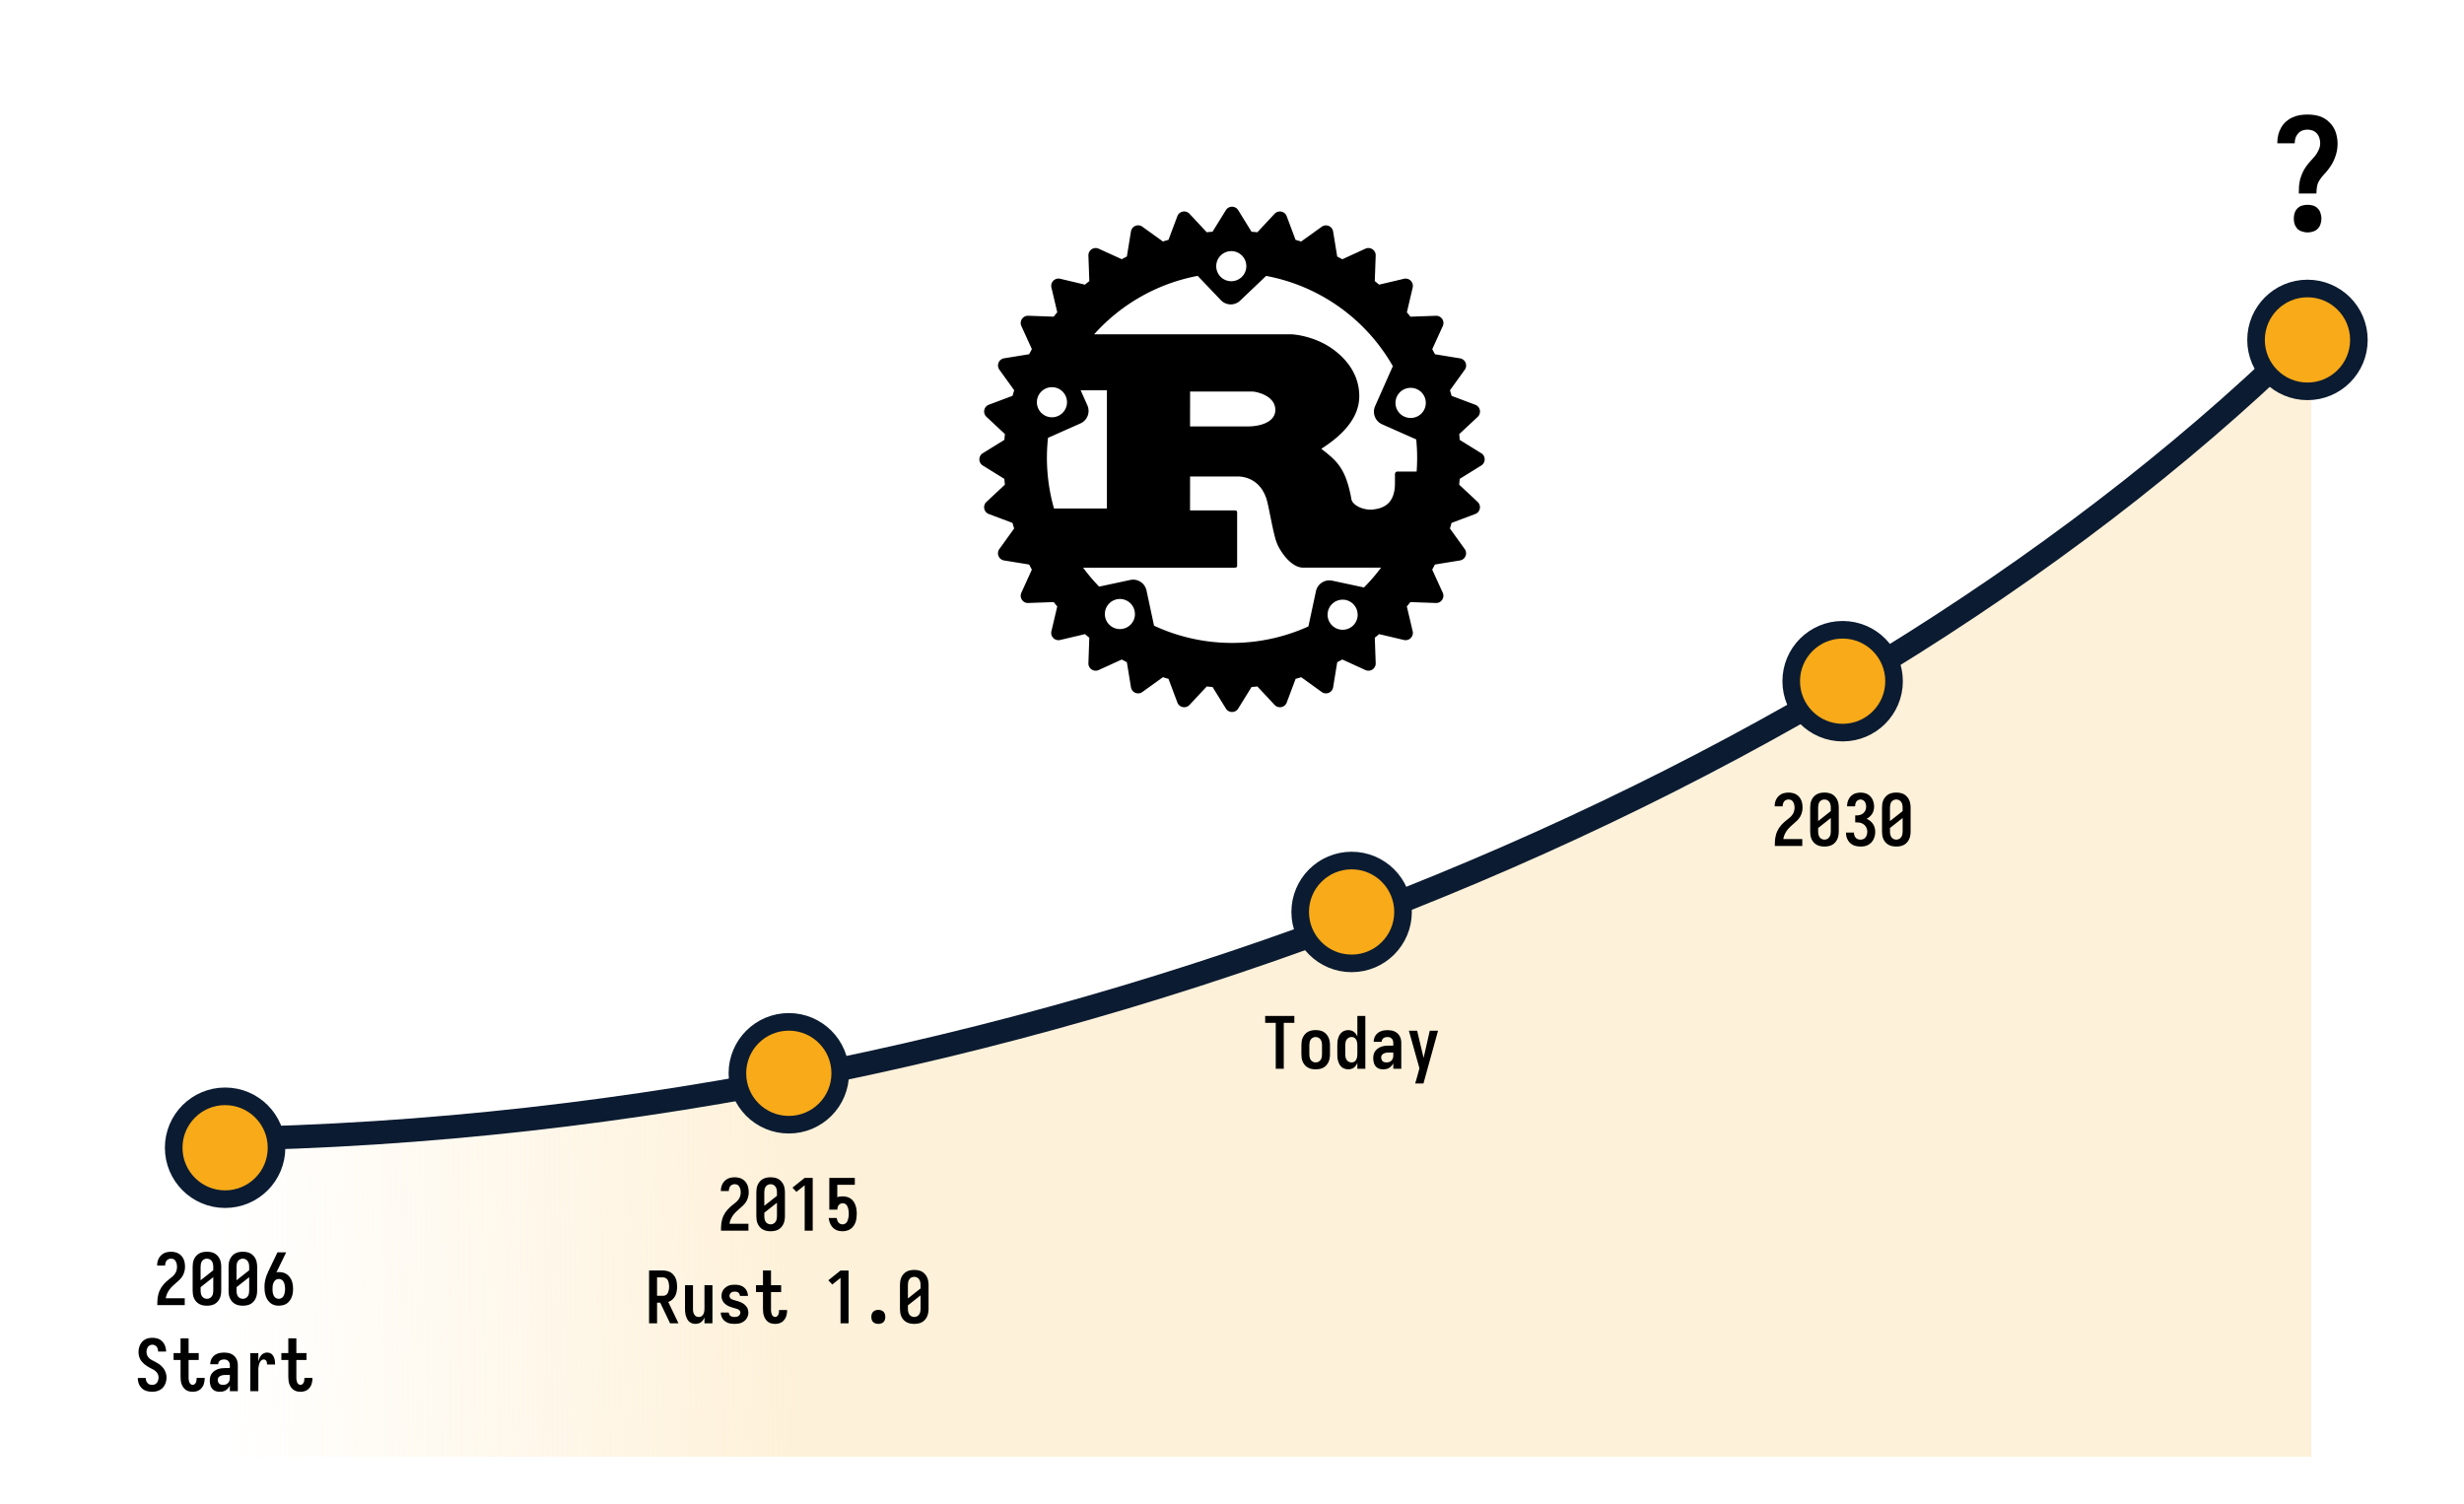 <?xml version="1.0" encoding="UTF-8" standalone="no"?>
<!-- Created with Inkscape (http://www.inkscape.org/) -->

<svg
   width="210.127mm"
   height="128.264mm"
   viewBox="0 0 210.127 128.264"
   version="1.1"
   id="svg1"
   xml:space="preserve"
   inkscape:version="1.3 (0e150ed, 2023-07-21)"
   sodipodi:docname="hero.svg"
   inkscape:export-filename="rust-in-ten-years-main-v2-alt.png"
   inkscape:export-xdpi="377.49"
   inkscape:export-ydpi="377.49"
   xmlns:inkscape="http://www.inkscape.org/namespaces/inkscape"
   xmlns:sodipodi="http://sodipodi.sourceforge.net/DTD/sodipodi-0.dtd"
   xmlns:xlink="http://www.w3.org/1999/xlink"
   xmlns="http://www.w3.org/2000/svg"
   xmlns:svg="http://www.w3.org/2000/svg"><sodipodi:namedview
     id="namedview1"
     pagecolor="#ffffff"
     bordercolor="#666666"
     borderopacity="1.0"
     inkscape:showpageshadow="2"
     inkscape:pageopacity="0.0"
     inkscape:pagecheckerboard="0"
     inkscape:deskcolor="#d1d1d1"
     inkscape:document-units="mm"
     inkscape:zoom="0.99666649"
     inkscape:cx="371.7392"
     inkscape:cy="237.79268"
     inkscape:window-width="1920"
     inkscape:window-height="1027"
     inkscape:window-x="0"
     inkscape:window-y="25"
     inkscape:window-maximized="0"
     inkscape:current-layer="layer1" /><defs
     id="defs1"><linearGradient
       id="linearGradient4"
       inkscape:collect="always"><stop
         style="stop-color:#fde1ae;stop-opacity:0;"
         offset="0"
         id="stop5" /><stop
         style="stop-color:#fde1ae;stop-opacity:1;"
         offset="1"
         id="stop4" /></linearGradient><linearGradient
       inkscape:collect="always"
       xlink:href="#linearGradient4"
       id="linearGradient5"
       x1="17.642"
       y1="93.705"
       x2="66.432"
       y2="93.174"
       gradientUnits="userSpaceOnUse" /></defs><g
     inkscape:label="Layer 1"
     inkscape:groupmode="layer"
     id="layer1"
     transform="translate(1.132,1.132)"><path
       style="opacity:0.469;fill:url(#linearGradient5);fill-opacity:1;stroke:none;stroke-width:2.045;stroke-linecap:butt;stroke-linejoin:miter;stroke-dasharray:none;stroke-opacity:1"
       d="M 17.167,96.962 16.845,123.102 H 195.98 l -10e-5,-96.554 C 173.579,48.39 132.254,87.916 17.167,96.962 Z"
       id="path35"
       sodipodi:nodetypes="ccccc" /><path
       style="fill:#f8aa18;fill-opacity:0;stroke:none;stroke-width:2;stroke-linecap:butt;stroke-linejoin:miter;stroke-dasharray:none;stroke-opacity:1"
       d="M 16.902,96.166 H 195.98 V 26.548 C 125.583,86.148 70.853,92.482 16.902,96.166 Z"
       id="path36"
       sodipodi:nodetypes="cccc" /><path
       d="m 125.192,37.522 -1.837,-1.137 c -0.014,-0.168 -0.029,-0.331 -0.046,-0.495 l 1.576,-1.473 a 0.619,0.619 0 0 0 -0.205,-1.031 l -2.02,-0.758 c -0.045,-0.158 -0.091,-0.318 -0.141,-0.475 l 1.263,-1.754 a 0.619,0.619 0 0 0 -0.403,-0.971 l -2.14,-0.349 c -0.076,-0.146 -0.151,-0.29 -0.23,-0.434 l 0.899,-1.972 a 0.619,0.619 0 0 0 -0.585,-0.875 l -2.174,0.077 q -0.151,-0.187 -0.304,-0.37 l 0.495,-2.118 a 0.62,0.62 0 0 0 -0.744,-0.744 l -2.118,0.499 q -0.183,-0.154 -0.37,-0.304 l 0.077,-2.174 a 0.619,0.619 0 0 0 -0.875,-0.589 l -1.972,0.903 c -0.143,-0.079 -0.289,-0.155 -0.434,-0.23 l -0.349,-2.14 a 0.619,0.619 0 0 0 -0.971,-0.403 l -1.756,1.26 c -0.157,-0.05 -0.316,-0.095 -0.475,-0.141 l -0.758,-2.02 a 0.619,0.619 0 0 0 -1.031,-0.205 l -1.473,1.576 c -0.164,-0.018 -0.329,-0.032 -0.495,-0.046 l -1.135,-1.839 a 0.619,0.619 0 0 0 -1.052,0 l -1.137,1.837 c -0.168,0.014 -0.331,0.029 -0.495,0.046 l -1.473,-1.576 a 0.619,0.619 0 0 0 -1.031,0.205 l -0.758,2.02 c -0.159,0.046 -0.319,0.091 -0.476,0.141 l -1.753,-1.263 a 0.619,0.619 0 0 0 -0.971,0.403 l -0.349,2.139 c -0.146,0.076 -0.29,0.151 -0.434,0.23 l -1.97,-0.895 a 0.619,0.619 0 0 0 -0.875,0.589 l 0.077,2.173 c -0.125,0.1 -0.253,0.201 -0.372,0.304 l -2.117,-0.503 a 0.62,0.62 0 0 0 -0.744,0.744 l 0.499,2.118 c -0.104,0.122 -0.205,0.247 -0.305,0.371 l -2.173,-0.077 a 0.625,0.625 0 0 0 -0.536,0.274 0.619,0.619 0 0 0 -0.048,0.6 l 0.897,1.971 c -0.079,0.143 -0.154,0.289 -0.23,0.434 l -2.139,0.349 a 0.619,0.619 0 0 0 -0.403,0.971 l 1.263,1.753 c -0.05,0.157 -0.095,0.317 -0.141,0.476 l -2.02,0.758 a 0.619,0.619 0 0 0 -0.205,1.031 l 1.576,1.473 c -0.018,0.164 -0.032,0.329 -0.046,0.495 l -1.84,1.136 a 0.619,0.619 0 0 0 0,1.052 l 1.837,1.137 c 0.014,0.168 0.029,0.33 0.046,0.494 l -1.576,1.473 a 0.619,0.619 0 0 0 0.205,1.031 l 2.02,0.758 c 0.046,0.159 0.091,0.318 0.141,0.476 l -1.263,1.754 a 0.619,0.619 0 0 0 0.403,0.971 l 2.14,0.349 c 0.076,0.145 0.151,0.29 0.23,0.433 l -0.895,1.972 a 0.619,0.619 0 0 0 0.048,0.6 0.6,0.6 0 0 0 0.536,0.274 l 2.174,-0.077 q 0.149,0.187 0.303,0.37 l -0.499,2.118 a 0.62,0.62 0 0 0 0.744,0.744 l 2.118,-0.499 q 0.184,0.154 0.371,0.304 l -0.077,2.174 a 0.619,0.619 0 0 0 0.875,0.585 l 1.972,-0.899 c 0.142,0.079 0.288,0.154 0.433,0.23 l 0.349,2.14 a 0.618,0.618 0 0 0 0.971,0.402 l 1.754,-1.263 c 0.157,0.051 0.317,0.095 0.476,0.141 l 0.758,2.02 a 0.62,0.62 0 0 0 1.031,0.205 l 1.473,-1.576 c 0.164,0.018 0.33,0.032 0.495,0.046 l 1.137,1.837 a 0.619,0.619 0 0 0 1.052,0 l 1.137,-1.837 c 0.168,-0.014 0.331,-0.029 0.495,-0.047 l 1.473,1.577 a 0.62,0.62 0 0 0 1.031,-0.205 l 0.758,-2.02 c 0.159,-0.046 0.318,-0.091 0.476,-0.141 l 1.753,1.263 a 0.618,0.618 0 0 0 0.971,-0.402 l 0.349,-2.14 c 0.145,-0.076 0.29,-0.151 0.434,-0.23 l 1.972,0.899 a 0.619,0.619 0 0 0 0.875,-0.585 l -0.077,-2.174 q 0.187,-0.151 0.37,-0.304 l 2.117,0.499 a 0.62,0.62 0 0 0 0.744,-0.744 l -0.499,-2.118 q 0.154,-0.183 0.304,-0.37 l 2.174,0.077 a 0.609,0.609 0 0 0 0.536,-0.274 0.619,0.619 0 0 0 0.049,-0.6 l -0.899,-1.972 c 0.079,-0.143 0.154,-0.289 0.23,-0.434 l 2.14,-0.349 a 0.619,0.619 0 0 0 0.403,-0.971 l -1.263,-1.754 c 0.05,-0.157 0.095,-0.317 0.141,-0.476 l 2.02,-0.758 a 0.619,0.619 0 0 0 0.205,-1.031 l -1.576,-1.473 c 0.018,-0.164 0.032,-0.329 0.046,-0.494 l 1.837,-1.137 a 0.619,0.619 0 0 0 0,-1.052 z m -12.711,10.866 a 1.171,1.171 0 0 0 -1.391,0.899 l -0.643,3.003 a 15.785,15.785 0 0 1 -13.163,-0.062 l -0.643,-3.002 a 1.168,1.168 0 0 0 -1.386,-0.899 l -2.653,0.569 a 15.774,15.774 0 0 1 -1.369,-1.617 H 104.127 c 0.145,0 0.243,-0.024 0.243,-0.161 v -4.562 c 0,-0.132 -0.099,-0.161 -0.243,-0.161 h -3.774 l 0.004,-2.892 h 4.081 c 0.371,0 1.992,0.108 2.508,2.178 0.161,0.636 0.519,2.706 0.763,3.367 0.243,0.742 1.229,2.227 2.281,2.227 h 6.655 a 15.767,15.767 0 0 1 -1.46,1.691 z m 2.169,2.903 a 1.283,1.283 0 1 1 -1.287,-1.283 h 0.037 a 1.282,1.282 0 0 1 1.246,1.283 z M 95.656,51.234 a 1.283,1.283 0 1 1 -1.284,-1.284 h 0.038 a 1.284,1.284 0 0 1 1.242,1.284 z m -7.416,-15.026 2.764,-1.229 a 1.168,1.168 0 0 0 0.594,-1.543 l -0.57,-1.281 h 2.236 V 42.234 H 88.752 a 15.797,15.797 0 0 1 -0.512,-6.026 z m -0.948,-3.036 a 1.283,1.283 0 0 1 1.282,-1.284 h 0.039 a 1.283,1.283 0 1 1 -1.319,1.283 z m 13.062,2.062 0.004,-2.973 h 5.325 c 0.276,0 1.942,0.317 1.942,1.567 0,1.035 -1.279,1.406 -2.33,1.406 z m 15.618,7.082 c -0.825,0.095 -1.737,-0.347 -1.852,-0.849 -0.487,-2.735 -1.296,-3.317 -2.573,-4.327 1.588,-1.006 3.238,-2.495 3.238,-4.484 0,-2.148 -1.472,-3.501 -2.475,-4.165 -1.411,-0.926 -2.97,-1.114 -3.39,-1.114 H 92.175 a 15.783,15.783 0 0 1 8.83,-4.983 l 1.976,2.071 a 1.163,1.163 0 0 0 1.65,0.037 l 2.211,-2.105 a 15.785,15.785 0 0 1 10.806,7.697 l -1.515,3.415 a 1.179,1.179 0 0 0 0.597,1.543 l 2.912,1.291 a 15.752,15.752 0 0 1 0.034,2.739 h -1.623 c -0.161,0 -0.226,0.107 -0.226,0.263 v 0.742 c -10e-4,1.747 -0.986,2.132 -1.854,2.227 z m -13.385,-20.751 a 1.283,1.283 0 0 1 1.28,-1.28 h 0.038 a 1.283,1.283 0 1 1 -1.318,1.28 z m 16.57,12.946 a 1.283,1.283 0 1 1 0,-2.566 h 0.037 a 1.283,1.283 0 0 1 -0.037,2.566 z"
       id="path37"
       style="fill:#000000;fill-opacity:1;stroke-width:0.084" /><path
       d="m 12.282,110.17 v -0.006 q 0,-0.159 0.006,-0.319 0.006,-0.165 0.025,-0.319 0.025,-0.159 0.067,-0.312 0.043,-0.159 0.11,-0.3 0.067,-0.147 0.153,-0.282 0.092,-0.135 0.196,-0.251 0.104,-0.123 0.221,-0.227 0.123,-0.11 0.251,-0.208 0.129,-0.098 0.251,-0.202 0.123,-0.104 0.214,-0.233 0.098,-0.129 0.141,-0.282 0.049,-0.159 0.049,-0.319 0,-0.086 -0.012,-0.165 -0.006,-0.08 -0.031,-0.159 -0.025,-0.08 -0.067,-0.147 -0.037,-0.073 -0.098,-0.129 -0.061,-0.055 -0.141,-0.08 -0.08,-0.025 -0.159,-0.025 -0.11,0 -0.214,0.043 -0.104,0.043 -0.172,0.129 -0.061,0.086 -0.092,0.196 -0.031,0.104 -0.031,0.214 0,0 0,0 0,0 0,0.006 h -0.68 q 0,-0.006 0,-0.006 0,0 0,-0.006 0,-0.153 0.031,-0.306 0.037,-0.159 0.11,-0.294 0.074,-0.141 0.184,-0.251 0.116,-0.116 0.251,-0.184 0.141,-0.073 0.294,-0.098 0.159,-0.031 0.319,-0.031 0.165,0 0.331,0.037 0.165,0.031 0.306,0.116 0.147,0.08 0.257,0.208 0.11,0.129 0.178,0.282 0.067,0.147 0.092,0.319 0.025,0.165 0.025,0.331 0,0.202 -0.055,0.398 -0.049,0.196 -0.153,0.374 -0.104,0.172 -0.251,0.319 -0.147,0.141 -0.3,0.27 -0.153,0.129 -0.3,0.27 -0.147,0.141 -0.27,0.306 -0.116,0.159 -0.202,0.349 -0.08,0.184 -0.11,0.386 h 1.617 v 0.588 z m 4.233,0.049 q -0.165,0 -0.337,-0.031 -0.165,-0.031 -0.312,-0.11 -0.147,-0.08 -0.263,-0.202 -0.11,-0.129 -0.184,-0.276 -0.067,-0.153 -0.098,-0.319 -0.025,-0.172 -0.025,-0.337 v -2.052 q 0,-0.165 0.025,-0.331 0.031,-0.172 0.098,-0.319 0.074,-0.153 0.184,-0.276 0.116,-0.129 0.263,-0.208 0.147,-0.08 0.312,-0.11 0.172,-0.031 0.337,-0.031 0.165,0 0.331,0.031 0.172,0.031 0.319,0.11 0.147,0.08 0.257,0.208 0.116,0.123 0.184,0.276 0.074,0.147 0.098,0.319 0.031,0.165 0.031,0.331 v 2.052 q 0,0.165 -0.031,0.337 -0.025,0.165 -0.098,0.319 -0.067,0.147 -0.184,0.276 -0.11,0.123 -0.257,0.202 -0.147,0.08 -0.319,0.11 -0.165,0.031 -0.331,0.031 z m -0.539,-2.169 1.078,-0.852 v -0.306 q 0,-0.123 -0.025,-0.245 -0.025,-0.123 -0.098,-0.227 -0.067,-0.104 -0.184,-0.159 -0.11,-0.055 -0.233,-0.055 -0.123,0 -0.239,0.055 -0.11,0.055 -0.184,0.159 -0.067,0.104 -0.092,0.227 -0.025,0.123 -0.025,0.245 z m 0.539,1.581 q 0.123,0 0.233,-0.055 0.116,-0.055 0.184,-0.159 0.074,-0.104 0.098,-0.227 0.025,-0.123 0.025,-0.245 v -1.158 l -1.078,0.852 v 0.306 q 0,0.123 0.025,0.245 0.025,0.123 0.092,0.227 0.074,0.104 0.184,0.159 0.116,0.055 0.239,0.055 z m 3.063,0.588 q -0.165,0 -0.337,-0.031 -0.165,-0.031 -0.312,-0.11 -0.147,-0.08 -0.263,-0.202 -0.11,-0.129 -0.184,-0.276 -0.067,-0.153 -0.098,-0.319 -0.025,-0.172 -0.025,-0.337 v -2.052 q 0,-0.165 0.025,-0.331 0.031,-0.172 0.098,-0.319 0.074,-0.153 0.184,-0.276 0.116,-0.129 0.263,-0.208 0.147,-0.08 0.312,-0.11 0.172,-0.031 0.337,-0.031 0.165,0 0.331,0.031 0.172,0.031 0.319,0.11 0.147,0.08 0.257,0.208 0.116,0.123 0.184,0.276 0.074,0.147 0.098,0.319 0.031,0.165 0.031,0.331 v 2.052 q 0,0.165 -0.031,0.337 -0.025,0.165 -0.098,0.319 -0.067,0.147 -0.184,0.276 -0.11,0.123 -0.257,0.202 -0.147,0.08 -0.319,0.11 -0.165,0.031 -0.331,0.031 z m -0.539,-2.169 1.078,-0.852 v -0.306 q 0,-0.123 -0.025,-0.245 -0.025,-0.123 -0.098,-0.227 -0.067,-0.104 -0.184,-0.159 -0.11,-0.055 -0.233,-0.055 -0.123,0 -0.239,0.055 -0.11,0.055 -0.184,0.159 -0.067,0.104 -0.092,0.227 -0.025,0.123 -0.025,0.245 z m 0.539,1.581 q 0.123,0 0.233,-0.055 0.116,-0.055 0.184,-0.159 0.074,-0.104 0.098,-0.227 0.025,-0.123 0.025,-0.245 v -1.158 l -1.078,0.852 v 0.306 q 0,0.123 0.025,0.245 0.025,0.123 0.092,0.227 0.074,0.104 0.184,0.159 0.116,0.055 0.239,0.055 z m 3.063,0.588 q -0.19,0 -0.38,-0.055 -0.184,-0.055 -0.331,-0.172 -0.147,-0.123 -0.251,-0.282 -0.098,-0.165 -0.159,-0.349 -0.055,-0.184 -0.08,-0.374 -0.018,-0.19 -0.018,-0.38 0,-0.239 0.043,-0.478 0.049,-0.239 0.129,-0.466 0.086,-0.227 0.19,-0.441 0.104,-0.221 0.208,-0.435 l 0.539,-1.121 h 0.741 l -0.668,1.378 q -0.037,0.08 -0.08,0.165 -0.043,0.08 -0.086,0.159 0.055,-0.012 0.11,-0.012 0.055,-0.006 0.11,-0.006 0.178,0 0.349,0.043 0.178,0.043 0.319,0.147 0.147,0.098 0.251,0.245 0.11,0.141 0.172,0.306 0.061,0.165 0.086,0.343 0.025,0.172 0.025,0.349 0,0.178 -0.025,0.355 -0.025,0.178 -0.092,0.343 -0.061,0.165 -0.172,0.312 -0.104,0.141 -0.251,0.245 -0.147,0.098 -0.325,0.135 -0.178,0.043 -0.355,0.043 z m 0,-0.588 q 0.092,0 0.178,-0.037 0.092,-0.037 0.153,-0.104 0.067,-0.067 0.104,-0.153 0.043,-0.092 0.061,-0.178 0.025,-0.092 0.031,-0.184 0.012,-0.098 0.012,-0.19 0,-0.092 -0.012,-0.184 -0.006,-0.098 -0.031,-0.19 -0.018,-0.092 -0.061,-0.178 -0.037,-0.086 -0.098,-0.153 -0.061,-0.067 -0.153,-0.104 -0.086,-0.037 -0.178,-0.037 -0.098,0 -0.19,0.037 -0.086,0.037 -0.147,0.104 -0.061,0.067 -0.104,0.153 -0.043,0.086 -0.067,0.178 -0.018,0.092 -0.025,0.19 -0.006,0.092 -0.006,0.184 0,0.092 0.006,0.19 0.006,0.092 0.025,0.184 0.025,0.086 0.061,0.178 0.043,0.086 0.104,0.153 0.067,0.067 0.153,0.104 0.092,0.037 0.184,0.037 z"
       id="text37"
       style="font-weight:bold;font-size:6.126px;line-height:1.25;font-family:Iosevka;-inkscape-font-specification:'Iosevka, Bold';fill:#000000;stroke-width:0.153;fill-opacity:1"
       aria-label="2006" /><path
       d="m 11.844,117.558 q -0.159,0 -0.319,-0.031 -0.159,-0.025 -0.306,-0.092 -0.141,-0.067 -0.257,-0.178 -0.116,-0.116 -0.196,-0.251 -0.074,-0.141 -0.11,-0.294 -0.037,-0.159 -0.037,-0.319 0,-0.006 0,-0.006 0,0 0,-0.006 h 0.68 q 0,0.006 0,0.006 0,0 0,0 0,0.11 0.031,0.221 0.037,0.11 0.11,0.196 0.074,0.086 0.178,0.129 0.11,0.037 0.227,0.037 0.116,0 0.227,-0.043 0.11,-0.049 0.178,-0.141 0.074,-0.098 0.104,-0.214 0.037,-0.116 0.037,-0.233 0,-0.147 -0.061,-0.282 -0.061,-0.135 -0.172,-0.233 -0.104,-0.104 -0.239,-0.172 -0.129,-0.067 -0.263,-0.135 -0.129,-0.067 -0.251,-0.147 -0.123,-0.08 -0.233,-0.172 -0.11,-0.098 -0.208,-0.208 -0.092,-0.116 -0.159,-0.245 -0.061,-0.135 -0.092,-0.276 -0.031,-0.147 -0.031,-0.294 0,-0.159 0.031,-0.319 0.037,-0.159 0.104,-0.3 0.074,-0.147 0.178,-0.263 0.11,-0.123 0.251,-0.196 0.141,-0.08 0.294,-0.11 0.159,-0.031 0.319,-0.031 0.159,0 0.312,0.031 0.159,0.025 0.294,0.098 0.141,0.073 0.251,0.19 0.11,0.11 0.178,0.251 0.074,0.135 0.104,0.294 0.037,0.153 0.037,0.306 0,0 0,0.006 0,0 0,0 h -0.68 q 0,0 0,0 0,0 0,0 0,-0.11 -0.031,-0.214 -0.025,-0.11 -0.092,-0.196 -0.061,-0.086 -0.165,-0.129 -0.098,-0.049 -0.208,-0.049 -0.11,0 -0.214,0.055 -0.104,0.049 -0.165,0.141 -0.061,0.092 -0.092,0.208 -0.025,0.11 -0.025,0.221 0,0.147 0.061,0.288 0.061,0.135 0.165,0.239 0.11,0.098 0.239,0.165 0.129,0.067 0.257,0.135 0.135,0.067 0.257,0.147 0.129,0.073 0.239,0.172 0.11,0.098 0.202,0.214 0.092,0.11 0.153,0.245 0.067,0.129 0.098,0.276 0.037,0.141 0.037,0.288 0,0.165 -0.037,0.325 -0.037,0.159 -0.11,0.306 -0.074,0.141 -0.19,0.263 -0.116,0.116 -0.263,0.19 -0.141,0.073 -0.306,0.104 -0.159,0.031 -0.319,0.031 z m 3.449,0 q -0.153,0 -0.306,-0.037 -0.153,-0.037 -0.282,-0.129 -0.123,-0.092 -0.214,-0.221 -0.086,-0.129 -0.141,-0.276 -0.049,-0.147 -0.067,-0.3 -0.018,-0.159 -0.018,-0.312 v -1.434 h -0.594 v -0.588 h 0.594 v -1.256 h 0.686 v 1.256 h 0.864 v 0.588 h -0.864 v 1.434 q 0,0.073 0,0.147 0.006,0.067 0.018,0.141 0.012,0.067 0.031,0.135 0.025,0.067 0.061,0.129 0.043,0.055 0.104,0.098 0.061,0.037 0.129,0.037 0.092,0 0.165,-0.055 0.08,-0.061 0.116,-0.147 0.037,-0.086 0.049,-0.178 0.012,-0.092 0.012,-0.184 0,-0.006 0,-0.012 0,-0.012 0,-0.018 h 0.686 q 0,0.018 0,0.037 0,0.012 0,0.025 0,0.147 -0.031,0.288 -0.025,0.141 -0.08,0.276 -0.055,0.129 -0.153,0.239 -0.092,0.11 -0.214,0.184 -0.123,0.073 -0.263,0.104 -0.141,0.031 -0.288,0.031 z m 2.31,0 q -0.123,0 -0.245,-0.025 -0.116,-0.025 -0.221,-0.086 -0.098,-0.061 -0.178,-0.153 -0.074,-0.098 -0.123,-0.208 -0.043,-0.116 -0.061,-0.233 -0.018,-0.116 -0.018,-0.239 0,-0.165 0.037,-0.325 0.037,-0.159 0.135,-0.288 0.098,-0.135 0.233,-0.227 0.135,-0.092 0.288,-0.147 0.159,-0.055 0.319,-0.073 0.165,-0.018 0.325,-0.018 h 0.374 v -0.239 q 0,-0.104 -0.031,-0.196 -0.031,-0.098 -0.104,-0.165 -0.067,-0.073 -0.165,-0.104 -0.098,-0.031 -0.202,-0.031 -0.086,0 -0.178,0.025 -0.086,0.018 -0.159,0.073 -0.074,0.055 -0.116,0.141 -0.037,0.086 -0.037,0.172 h -0.68 q 0,-0.141 0.037,-0.282 0.043,-0.141 0.123,-0.263 0.08,-0.123 0.196,-0.214 0.116,-0.092 0.251,-0.141 0.135,-0.055 0.276,-0.073 0.147,-0.025 0.288,-0.025 0.153,0 0.306,0.025 0.153,0.018 0.288,0.08 0.141,0.061 0.257,0.165 0.116,0.098 0.19,0.233 0.08,0.129 0.11,0.282 0.031,0.147 0.031,0.3 v 2.212 h -0.68 v -0.478 q -0.031,0.061 -0.043,0.08 -0.006,0.012 -0.025,0.043 -0.018,0.025 -0.043,0.055 -0.018,0.025 -0.043,0.049 -0.018,0.025 -0.043,0.049 -0.025,0.025 -0.049,0.049 -0.025,0.018 -0.055,0.037 -0.025,0.018 -0.055,0.037 -0.025,0.018 -0.055,0.037 -0.031,0.012 -0.061,0.025 -0.031,0.012 -0.067,0.018 -0.031,0.012 -0.061,0.018 -0.031,0.006 -0.067,0.012 -0.031,0.006 -0.067,0.006 -0.031,0.006 -0.067,0.006 -0.031,0.006 -0.061,0.006 z m 0.276,-0.588 q 0.116,0 0.227,-0.031 0.116,-0.037 0.196,-0.116 0.086,-0.08 0.123,-0.19 0.043,-0.11 0.043,-0.227 v -0.282 h -0.374 q -0.074,0 -0.147,0.006 -0.074,0.006 -0.147,0.025 -0.067,0.018 -0.135,0.049 -0.067,0.031 -0.123,0.08 -0.049,0.049 -0.08,0.123 -0.025,0.067 -0.025,0.141 0,0.086 0.031,0.172 0.031,0.086 0.092,0.147 0.061,0.055 0.147,0.08 0.086,0.025 0.172,0.025 z m 2.334,0.539 v -3.247 h 0.686 v 0.705 q 0.037,-0.141 0.092,-0.27 0.055,-0.135 0.147,-0.245 0.092,-0.11 0.221,-0.172 0.135,-0.067 0.276,-0.067 0.116,0 0.227,0.037 0.116,0.037 0.196,0.116 0.086,0.08 0.135,0.184 0.055,0.104 0.086,0.221 0.031,0.11 0.037,0.227 0.012,0.116 0.012,0.233 h -0.686 q 0,-0.073 -0.012,-0.147 -0.006,-0.073 -0.037,-0.135 -0.031,-0.067 -0.098,-0.104 -0.061,-0.043 -0.135,-0.043 -0.098,0 -0.184,0.061 -0.08,0.061 -0.129,0.147 -0.049,0.086 -0.08,0.184 -0.025,0.098 -0.043,0.196 -0.018,0.098 -0.025,0.202 0,0.098 0,0.196 v 1.722 z m 4.27,0.049 q -0.153,0 -0.306,-0.037 -0.153,-0.037 -0.282,-0.129 -0.123,-0.092 -0.214,-0.221 -0.086,-0.129 -0.141,-0.276 -0.049,-0.147 -0.067,-0.3 -0.018,-0.159 -0.018,-0.312 v -1.434 h -0.594 v -0.588 h 0.594 v -1.256 h 0.686 v 1.256 h 0.864 v 0.588 h -0.864 v 1.434 q 0,0.073 0,0.147 0.006,0.067 0.018,0.141 0.012,0.067 0.031,0.135 0.025,0.067 0.061,0.129 0.043,0.055 0.104,0.098 0.061,0.037 0.129,0.037 0.092,0 0.165,-0.055 0.08,-0.061 0.116,-0.147 0.037,-0.086 0.049,-0.178 0.012,-0.092 0.012,-0.184 0,-0.006 0,-0.012 0,-0.012 0,-0.018 h 0.686 q 0,0.018 0,0.037 0,0.012 0,0.025 0,0.147 -0.031,0.288 -0.025,0.141 -0.08,0.276 -0.055,0.129 -0.153,0.239 -0.092,0.11 -0.214,0.184 -0.123,0.073 -0.263,0.104 -0.141,0.031 -0.288,0.031 z"
       id="text38"
       style="font-weight:bold;font-size:6.126px;line-height:1.25;font-family:Iosevka;-inkscape-font-specification:'Iosevka, Bold';fill:#000000;stroke-width:0.153;fill-opacity:1"
       aria-label="Start" /><path
       d="m 196.409,15.37 h -1.499 q 0,-0.308 0.013,-0.602 0.027,-0.308 0.094,-0.589 0.08,-0.294 0.201,-0.562 0.12,-0.281 0.294,-0.522 0.174,-0.254 0.375,-0.469 0.214,-0.228 0.402,-0.455 0.187,-0.228 0.308,-0.509 0.134,-0.281 0.134,-0.576 0,-0.228 -0.067,-0.442 -0.067,-0.228 -0.214,-0.388 -0.147,-0.174 -0.361,-0.254 -0.214,-0.08 -0.442,-0.08 -0.228,0 -0.442,0.08 -0.201,0.067 -0.348,0.241 -0.147,0.161 -0.228,0.375 -0.067,0.214 -0.067,0.428 0,0.013 0,0.027 0,0 0,0.013 h -1.486 q 0,-0.013 0,-0.027 0,-0.027 0,-0.04 0,-0.335 0.08,-0.656 0.08,-0.321 0.241,-0.602 0.161,-0.294 0.402,-0.509 0.254,-0.228 0.549,-0.361 0.308,-0.147 0.629,-0.201 0.335,-0.054 0.669,-0.054 0.335,0 0.669,0.054 0.335,0.054 0.629,0.201 0.308,0.147 0.549,0.388 0.254,0.241 0.415,0.535 0.161,0.294 0.228,0.629 0.08,0.321 0.08,0.656 0,0.308 -0.053,0.602 -0.053,0.294 -0.161,0.576 -0.094,0.268 -0.241,0.535 -0.147,0.254 -0.335,0.495 -0.174,0.241 -0.388,0.455 -0.201,0.214 -0.361,0.469 -0.161,0.241 -0.214,0.535 -0.053,0.294 -0.053,0.602 z m -0.75,3.32 q -0.241,0 -0.469,-0.08 -0.228,-0.067 -0.402,-0.228 -0.161,-0.174 -0.241,-0.402 -0.067,-0.228 -0.067,-0.469 0,-0.241 0.067,-0.469 0.08,-0.241 0.241,-0.402 0.174,-0.174 0.402,-0.241 0.228,-0.067 0.469,-0.067 0.241,0 0.469,0.067 0.228,0.067 0.388,0.241 0.174,0.161 0.241,0.402 0.08,0.228 0.08,0.469 0,0.241 -0.08,0.469 -0.067,0.228 -0.241,0.402 -0.161,0.161 -0.388,0.228 -0.228,0.08 -0.469,0.08 z"
       id="text39"
       style="font-weight:bold;font-size:13.386px;line-height:1.25;font-family:Iosevka;-inkscape-font-specification:'Iosevka, Bold';fill:#000000;stroke-width:0.335;fill-opacity:1"
       aria-label="?" /><path
       style="fill:none;stroke:#0b1b31;stroke-width:2;stroke-linecap:butt;stroke-linejoin:miter;stroke-dasharray:none;stroke-opacity:1"
       d="M 17.615,96.005 C 88.09,94.9 157.23,65.834 196.693,26.387"
       id="path39"
       sodipodi:nodetypes="cc" /><path
       d="m 60.353,103.82 v -0.006 q 0,-0.159 0.006,-0.319 0.006,-0.165 0.025,-0.319 0.025,-0.159 0.067,-0.312 0.043,-0.159 0.11,-0.3 0.067,-0.147 0.153,-0.282 0.092,-0.135 0.196,-0.251 0.104,-0.123 0.221,-0.227 0.123,-0.11 0.251,-0.208 0.129,-0.098 0.251,-0.202 0.123,-0.104 0.214,-0.233 0.098,-0.129 0.141,-0.282 0.049,-0.159 0.049,-0.319 0,-0.086 -0.012,-0.165 -0.006,-0.08 -0.031,-0.159 -0.025,-0.08 -0.067,-0.147 -0.037,-0.073 -0.098,-0.129 -0.061,-0.055 -0.141,-0.08 -0.08,-0.025 -0.159,-0.025 -0.11,0 -0.214,0.043 -0.104,0.043 -0.172,0.129 -0.061,0.086 -0.092,0.196 -0.031,0.104 -0.031,0.214 0,0 0,0 0,0 0,0.006 h -0.68 q 0,-0.006 0,-0.006 0,0 0,-0.006 0,-0.153 0.031,-0.306 0.037,-0.159 0.11,-0.294 0.074,-0.141 0.184,-0.251 0.116,-0.116 0.251,-0.184 0.141,-0.074 0.294,-0.098 0.159,-0.031 0.319,-0.031 0.165,0 0.331,0.037 0.165,0.031 0.306,0.116 0.147,0.08 0.257,0.208 0.11,0.129 0.178,0.282 0.067,0.147 0.092,0.319 0.025,0.165 0.025,0.331 0,0.202 -0.055,0.398 -0.049,0.196 -0.153,0.374 -0.104,0.172 -0.251,0.319 -0.147,0.141 -0.3,0.27 -0.153,0.129 -0.3,0.27 -0.147,0.141 -0.27,0.306 -0.116,0.159 -0.202,0.349 -0.08,0.184 -0.11,0.386 h 1.617 v 0.588 z m 4.233,0.049 q -0.165,0 -0.337,-0.031 -0.165,-0.031 -0.312,-0.11 -0.147,-0.08 -0.263,-0.202 -0.11,-0.129 -0.184,-0.276 -0.067,-0.153 -0.098,-0.319 -0.025,-0.172 -0.025,-0.337 v -2.052 q 0,-0.165 0.025,-0.331 0.031,-0.172 0.098,-0.319 0.074,-0.153 0.184,-0.276 0.116,-0.129 0.263,-0.208 0.147,-0.08 0.312,-0.11 0.172,-0.031 0.337,-0.031 0.165,0 0.331,0.031 0.172,0.031 0.319,0.11 0.147,0.08 0.257,0.208 0.116,0.123 0.184,0.276 0.074,0.147 0.098,0.319 0.031,0.165 0.031,0.331 v 2.052 q 0,0.165 -0.031,0.337 -0.025,0.165 -0.098,0.319 -0.067,0.147 -0.184,0.276 -0.11,0.123 -0.257,0.202 -0.147,0.08 -0.319,0.11 -0.165,0.031 -0.331,0.031 z m -0.539,-2.169 1.078,-0.852 v -0.306 q 0,-0.123 -0.025,-0.245 -0.025,-0.123 -0.098,-0.227 -0.067,-0.104 -0.184,-0.159 -0.11,-0.055 -0.233,-0.055 -0.123,0 -0.239,0.055 -0.11,0.055 -0.184,0.159 -0.067,0.104 -0.092,0.227 -0.025,0.123 -0.025,0.245 z m 0.539,1.581 q 0.123,0 0.233,-0.055 0.116,-0.055 0.184,-0.159 0.074,-0.104 0.098,-0.227 0.025,-0.123 0.025,-0.245 v -1.158 l -1.078,0.852 v 0.306 q 0,0.123 0.025,0.245 0.025,0.123 0.092,0.227 0.074,0.104 0.184,0.159 0.116,0.055 0.239,0.055 z m 2.904,0.539 v -3.872 l -0.705,0.564 -0.337,-0.361 1.041,-0.833 h 0.686 v 4.503 z m 3.235,0.049 q -0.153,0 -0.306,-0.031 -0.147,-0.025 -0.282,-0.098 -0.135,-0.073 -0.245,-0.184 -0.104,-0.11 -0.178,-0.239 -0.074,-0.135 -0.116,-0.282 -0.043,-0.147 -0.061,-0.3 v 0 h 0.686 v 0.012 q 0.018,0.098 0.049,0.196 0.037,0.092 0.098,0.172 0.061,0.08 0.153,0.123 0.098,0.043 0.202,0.043 0.092,0 0.184,-0.043 0.092,-0.043 0.153,-0.116 0.061,-0.08 0.092,-0.172 0.037,-0.092 0.055,-0.184 0.025,-0.098 0.031,-0.19 0.012,-0.098 0.012,-0.196 0,-0.098 -0.012,-0.196 -0.006,-0.098 -0.025,-0.19 -0.018,-0.092 -0.055,-0.184 -0.031,-0.092 -0.092,-0.165 -0.055,-0.08 -0.147,-0.123 -0.086,-0.043 -0.184,-0.043 -0.098,0 -0.196,0.043 -0.092,0.043 -0.153,0.123 -0.055,0.08 -0.086,0.178 -0.025,0.098 -0.031,0.202 h -0.68 v -2.708 h 2.175 v 0.588 h -1.495 v 1.06 q 0.11,-0.043 0.227,-0.055 0.123,-0.018 0.239,-0.018 0.184,0 0.361,0.049 0.178,0.043 0.319,0.147 0.147,0.104 0.251,0.257 0.104,0.153 0.159,0.325 0.061,0.172 0.08,0.349 0.025,0.178 0.025,0.361 0,0.178 -0.025,0.361 -0.018,0.184 -0.08,0.355 -0.061,0.165 -0.165,0.319 -0.104,0.153 -0.257,0.257 -0.147,0.104 -0.325,0.147 -0.178,0.049 -0.355,0.049 z"
       id="text40"
       style="font-weight:bold;font-size:6.126px;line-height:1.25;font-family:Iosevka;-inkscape-font-specification:'Iosevka, Bold';fill:#000000;stroke-width:0.153;fill-opacity:1"
       aria-label="2015" /><path
       d="m 54.221,111.72 v -4.503 h 1.201 q 0.172,0 0.337,0.043 0.172,0.037 0.319,0.129 0.147,0.092 0.251,0.233 0.11,0.135 0.172,0.294 0.061,0.159 0.086,0.331 0.025,0.172 0.025,0.343 0,0.202 -0.037,0.404 -0.031,0.202 -0.123,0.386 -0.092,0.178 -0.251,0.319 -0.153,0.135 -0.343,0.202 l 0.87,1.82 h -0.717 l -0.839,-1.758 h -0.27 v 1.758 z m 0.68,-2.346 h 0.521 q 0.086,0 0.165,-0.031 0.086,-0.037 0.147,-0.098 0.061,-0.061 0.098,-0.141 0.037,-0.086 0.055,-0.165 0.025,-0.086 0.031,-0.172 0.012,-0.092 0.012,-0.178 0,-0.086 -0.012,-0.172 -0.006,-0.092 -0.031,-0.178 -0.018,-0.086 -0.055,-0.165 -0.037,-0.08 -0.098,-0.141 -0.061,-0.061 -0.147,-0.092 -0.08,-0.037 -0.165,-0.037 h -0.521 z m 3.272,2.395 q -0.147,0 -0.288,-0.049 -0.141,-0.049 -0.251,-0.147 -0.104,-0.098 -0.172,-0.227 -0.067,-0.135 -0.11,-0.276 -0.037,-0.141 -0.055,-0.282 -0.012,-0.147 -0.012,-0.294 v -2.022 h 0.68 v 2.022 q 0,0.08 0.006,0.159 0.012,0.08 0.031,0.159 0.025,0.073 0.061,0.141 0.043,0.067 0.098,0.123 0.061,0.055 0.135,0.08 0.08,0.025 0.159,0.025 0.08,0 0.153,-0.025 0.08,-0.025 0.135,-0.08 0.061,-0.055 0.098,-0.123 0.043,-0.067 0.061,-0.141 0.025,-0.08 0.031,-0.159 0.012,-0.08 0.012,-0.159 v -2.022 h 0.68 v 3.247 h -0.68 v -0.502 q -0.049,0.123 -0.123,0.227 -0.074,0.104 -0.178,0.184 -0.098,0.073 -0.221,0.104 -0.123,0.037 -0.251,0.037 z m 3.333,0 q -0.141,0 -0.282,-0.018 -0.141,-0.018 -0.276,-0.067 -0.135,-0.055 -0.251,-0.141 -0.116,-0.086 -0.196,-0.202 -0.08,-0.116 -0.123,-0.257 -0.043,-0.141 -0.043,-0.282 h 0.68 q 0.006,0.086 0.043,0.165 0.043,0.08 0.116,0.129 0.074,0.049 0.159,0.067 0.086,0.018 0.172,0.018 0.092,0 0.178,-0.018 0.086,-0.018 0.159,-0.061 0.074,-0.049 0.116,-0.129 0.049,-0.08 0.049,-0.165 0,-0.098 -0.067,-0.178 -0.061,-0.08 -0.153,-0.116 -0.086,-0.037 -0.184,-0.061 -0.092,-0.025 -0.19,-0.049 -0.092,-0.031 -0.184,-0.061 -0.092,-0.031 -0.184,-0.067 -0.086,-0.037 -0.172,-0.086 -0.08,-0.055 -0.159,-0.116 -0.074,-0.061 -0.135,-0.135 -0.055,-0.08 -0.098,-0.165 -0.043,-0.092 -0.067,-0.184 -0.018,-0.098 -0.018,-0.196 0,-0.141 0.037,-0.276 0.043,-0.135 0.116,-0.251 0.08,-0.116 0.19,-0.202 0.11,-0.092 0.239,-0.147 0.129,-0.055 0.27,-0.073 0.141,-0.018 0.282,-0.018 0.135,0 0.27,0.018 0.141,0.018 0.27,0.073 0.129,0.049 0.239,0.135 0.11,0.086 0.184,0.202 0.08,0.116 0.116,0.251 0.043,0.135 0.043,0.276 h -0.68 q -0.006,-0.08 -0.043,-0.153 -0.031,-0.08 -0.098,-0.129 -0.061,-0.049 -0.141,-0.067 -0.08,-0.018 -0.159,-0.018 -0.086,0 -0.165,0.018 -0.08,0.018 -0.147,0.067 -0.067,0.049 -0.104,0.129 -0.037,0.073 -0.037,0.159 0,0.098 0.061,0.178 0.067,0.08 0.153,0.116 0.092,0.037 0.184,0.061 0.098,0.025 0.19,0.055 0.092,0.025 0.184,0.055 0.092,0.025 0.184,0.067 0.092,0.037 0.172,0.086 0.086,0.049 0.159,0.116 0.074,0.061 0.135,0.141 0.061,0.073 0.104,0.159 0.043,0.086 0.061,0.184 0.025,0.098 0.025,0.19 0,0.147 -0.043,0.288 -0.043,0.135 -0.129,0.257 -0.08,0.116 -0.196,0.202 -0.116,0.086 -0.251,0.141 -0.135,0.049 -0.276,0.067 -0.141,0.018 -0.288,0.018 z m 3.455,0 q -0.153,0 -0.306,-0.037 -0.153,-0.037 -0.282,-0.129 -0.123,-0.092 -0.214,-0.221 -0.086,-0.129 -0.141,-0.276 -0.049,-0.147 -0.067,-0.3 -0.018,-0.159 -0.018,-0.312 v -1.434 h -0.594 v -0.588 h 0.594 v -1.256 h 0.686 v 1.256 h 0.864 v 0.588 h -0.864 v 1.434 q 0,0.073 0,0.147 0.006,0.067 0.018,0.141 0.012,0.067 0.031,0.135 0.025,0.067 0.061,0.129 0.043,0.055 0.104,0.098 0.061,0.037 0.129,0.037 0.092,0 0.165,-0.055 0.08,-0.061 0.116,-0.147 0.037,-0.086 0.049,-0.178 0.012,-0.092 0.012,-0.184 0,-0.006 0,-0.012 0,-0.012 0,-0.018 h 0.686 q 0,0.018 0,0.037 0,0.012 0,0.025 0,0.147 -0.031,0.288 -0.025,0.141 -0.08,0.276 -0.055,0.129 -0.153,0.239 -0.092,0.11 -0.214,0.184 -0.123,0.073 -0.263,0.104 -0.141,0.031 -0.288,0.031 z m 5.587,-0.049 v -3.872 l -0.705,0.564 -0.337,-0.361 1.041,-0.833 h 0.686 v 4.503 z m 3.223,0.049 q -0.123,0 -0.239,-0.037 -0.116,-0.037 -0.202,-0.116 -0.086,-0.086 -0.123,-0.202 -0.031,-0.123 -0.031,-0.239 0,-0.123 0.031,-0.239 0.037,-0.116 0.123,-0.202 0.086,-0.086 0.202,-0.123 0.116,-0.037 0.239,-0.037 0.123,0 0.239,0.037 0.116,0.037 0.202,0.123 0.086,0.086 0.116,0.202 0.037,0.116 0.037,0.239 0,0.116 -0.037,0.239 -0.031,0.116 -0.116,0.202 -0.086,0.08 -0.202,0.116 -0.116,0.037 -0.239,0.037 z m 3.063,0 q -0.165,0 -0.337,-0.031 -0.165,-0.031 -0.312,-0.11 -0.147,-0.08 -0.263,-0.202 -0.11,-0.129 -0.184,-0.276 -0.067,-0.153 -0.098,-0.319 -0.025,-0.172 -0.025,-0.337 v -2.052 q 0,-0.165 0.025,-0.331 0.031,-0.172 0.098,-0.319 0.074,-0.153 0.184,-0.276 0.116,-0.129 0.263,-0.208 0.147,-0.08 0.312,-0.11 0.172,-0.031 0.337,-0.031 0.165,0 0.331,0.031 0.172,0.031 0.319,0.11 0.147,0.08 0.257,0.208 0.116,0.123 0.184,0.276 0.074,0.147 0.098,0.319 0.031,0.165 0.031,0.331 v 2.052 q 0,0.165 -0.031,0.337 -0.025,0.165 -0.098,0.319 -0.067,0.147 -0.184,0.276 -0.11,0.123 -0.257,0.202 -0.147,0.08 -0.319,0.11 -0.165,0.031 -0.331,0.031 z M 76.294,109.6 l 1.078,-0.852 v -0.306 q 0,-0.123 -0.025,-0.245 -0.025,-0.123 -0.098,-0.227 -0.067,-0.104 -0.184,-0.159 -0.11,-0.055 -0.233,-0.055 -0.123,0 -0.239,0.055 -0.11,0.055 -0.184,0.159 -0.067,0.104 -0.092,0.227 -0.025,0.123 -0.025,0.245 z m 0.539,1.581 q 0.123,0 0.233,-0.055 0.116,-0.055 0.184,-0.159 0.074,-0.104 0.098,-0.227 0.025,-0.123 0.025,-0.245 v -1.158 l -1.078,0.852 v 0.306 q 0,0.123 0.025,0.245 0.025,0.123 0.092,0.227 0.074,0.104 0.184,0.159 0.116,0.055 0.239,0.055 z"
       id="text41"
       style="font-weight:bold;font-size:6.126px;line-height:1.25;font-family:Iosevka;-inkscape-font-specification:'Iosevka, Bold';fill:#000000;stroke-width:0.153;fill-opacity:1"
       aria-label="Rust 1.0" /><path
       d="m 107.662,90.012 v -3.915 h -0.901 v -0.588 h 2.487 v 0.588 h -0.901 v 3.915 z m 3.406,0.049 q -0.165,0 -0.337,-0.031 -0.165,-0.031 -0.312,-0.11 -0.147,-0.08 -0.263,-0.202 -0.11,-0.129 -0.184,-0.276 -0.067,-0.153 -0.098,-0.319 -0.025,-0.172 -0.025,-0.337 v -0.796 q 0,-0.165 0.025,-0.331 0.031,-0.172 0.098,-0.319 0.073,-0.153 0.184,-0.276 0.116,-0.129 0.263,-0.208 0.147,-0.08 0.312,-0.11 0.172,-0.031 0.337,-0.031 0.165,0 0.331,0.031 0.172,0.031 0.319,0.11 0.147,0.08 0.257,0.208 0.116,0.123 0.184,0.276 0.073,0.147 0.098,0.319 0.031,0.165 0.031,0.331 v 0.796 q 0,0.165 -0.031,0.337 -0.025,0.165 -0.098,0.319 -0.067,0.147 -0.184,0.276 -0.11,0.123 -0.257,0.202 -0.147,0.08 -0.319,0.11 -0.165,0.031 -0.331,0.031 z m 0,-0.588 q 0.123,0 0.233,-0.055 0.116,-0.055 0.184,-0.159 0.073,-0.104 0.098,-0.227 0.025,-0.123 0.025,-0.245 v -0.796 q 0,-0.123 -0.025,-0.245 -0.025,-0.123 -0.098,-0.227 -0.067,-0.104 -0.184,-0.159 -0.11,-0.055 -0.233,-0.055 -0.123,0 -0.239,0.055 -0.11,0.055 -0.184,0.159 -0.067,0.104 -0.092,0.227 -0.025,0.123 -0.025,0.245 v 0.796 q 0,0.123 0.025,0.245 0.025,0.123 0.092,0.227 0.073,0.104 0.184,0.159 0.116,0.055 0.239,0.055 z m 2.775,0.588 q -0.147,0 -0.294,-0.049 -0.141,-0.043 -0.257,-0.135 -0.11,-0.098 -0.19,-0.227 -0.073,-0.135 -0.116,-0.276 -0.043,-0.141 -0.061,-0.288 -0.012,-0.153 -0.012,-0.3 v -0.796 q 0,-0.147 0.012,-0.294 0.018,-0.153 0.061,-0.294 0.043,-0.141 0.116,-0.27 0.08,-0.135 0.19,-0.227 0.116,-0.098 0.257,-0.141 0.147,-0.049 0.294,-0.049 0.129,0 0.251,0.037 0.123,0.031 0.227,0.11 0.104,0.074 0.178,0.178 0.073,0.104 0.123,0.227 v -1.758 h 0.68 v 4.503 h -0.68 v -0.502 q -0.049,0.123 -0.123,0.227 -0.073,0.104 -0.178,0.184 -0.104,0.074 -0.227,0.104 -0.123,0.037 -0.251,0.037 z m 0.282,-0.588 q 0,0 0,0 0,0 0,0 0.08,0 0.153,-0.025 0.08,-0.025 0.141,-0.074 0.061,-0.055 0.098,-0.123 0.043,-0.074 0.061,-0.147 0.025,-0.08 0.031,-0.159 0.012,-0.08 0.012,-0.159 v -0.796 q 0,-0.08 -0.012,-0.159 -0.006,-0.08 -0.031,-0.153 -0.018,-0.08 -0.061,-0.147 -0.037,-0.074 -0.098,-0.123 -0.061,-0.055 -0.141,-0.08 -0.073,-0.025 -0.153,-0.025 -0.123,0 -0.239,0.061 -0.11,0.055 -0.178,0.159 -0.067,0.098 -0.092,0.221 -0.025,0.123 -0.025,0.245 v 0.796 q 0,0.123 0.025,0.245 0.025,0.123 0.092,0.227 0.067,0.098 0.178,0.159 0.116,0.055 0.239,0.055 z m 2.696,0.588 q -0.123,0 -0.245,-0.025 -0.116,-0.025 -0.221,-0.086 -0.098,-0.061 -0.178,-0.153 -0.073,-0.098 -0.123,-0.208 -0.043,-0.116 -0.061,-0.233 -0.018,-0.116 -0.018,-0.239 0,-0.165 0.037,-0.325 0.037,-0.159 0.135,-0.288 0.098,-0.135 0.233,-0.227 0.135,-0.092 0.288,-0.147 0.159,-0.055 0.319,-0.074 0.165,-0.018 0.325,-0.018 h 0.374 V 87.801 q 0,-0.104 -0.031,-0.196 -0.031,-0.098 -0.104,-0.165 -0.067,-0.074 -0.165,-0.104 -0.098,-0.031 -0.202,-0.031 -0.086,0 -0.178,0.025 -0.086,0.018 -0.159,0.074 -0.073,0.055 -0.116,0.141 -0.037,0.086 -0.037,0.172 h -0.68 q 0,-0.141 0.037,-0.282 0.043,-0.141 0.123,-0.263 0.08,-0.123 0.196,-0.214 0.116,-0.092 0.251,-0.141 0.135,-0.055 0.276,-0.074 0.147,-0.025 0.288,-0.025 0.153,0 0.306,0.025 0.153,0.018 0.288,0.08 0.141,0.061 0.257,0.165 0.116,0.098 0.19,0.233 0.08,0.129 0.11,0.282 0.031,0.147 0.031,0.3 v 2.212 h -0.68 v -0.478 q -0.031,0.061 -0.043,0.08 -0.006,0.012 -0.025,0.043 -0.018,0.025 -0.043,0.055 -0.018,0.025 -0.043,0.049 -0.018,0.025 -0.043,0.049 -0.025,0.025 -0.049,0.049 -0.025,0.018 -0.055,0.037 -0.025,0.018 -0.055,0.037 -0.025,0.018 -0.055,0.037 -0.031,0.012 -0.061,0.025 -0.031,0.012 -0.067,0.018 -0.031,0.012 -0.061,0.018 -0.031,0.006 -0.067,0.012 -0.031,0.006 -0.067,0.006 -0.031,0.006 -0.067,0.006 -0.031,0.006 -0.061,0.006 z m 0.276,-0.588 q 0.116,0 0.227,-0.031 0.116,-0.037 0.196,-0.116 0.086,-0.08 0.123,-0.19 0.043,-0.11 0.043,-0.227 v -0.282 h -0.374 q -0.073,0 -0.147,0.006 -0.073,0.006 -0.147,0.025 -0.067,0.018 -0.135,0.049 -0.067,0.031 -0.123,0.08 -0.049,0.049 -0.08,0.123 -0.025,0.067 -0.025,0.141 0,0.086 0.031,0.172 0.031,0.086 0.092,0.147 0.061,0.055 0.147,0.08 0.086,0.025 0.172,0.025 z m 2.457,1.795 q 0.067,-0.221 0.129,-0.447 0.061,-0.221 0.123,-0.441 l 0.11,-0.41 -0.901,-3.204 h 0.705 l 0.551,2.322 0.527,-2.322 h 0.705 l -1.244,4.503 z"
       id="text42"
       style="font-weight:bold;font-size:6.126px;line-height:1.25;font-family:Iosevka;-inkscape-font-specification:'Iosevka, Bold';fill:#000000;stroke-width:0.153;fill-opacity:1"
       aria-label="Today" /><path
       d="m 150.223,71.011 v -0.006 q 0,-0.159 0.006,-0.319 0.006,-0.165 0.025,-0.319 0.025,-0.159 0.067,-0.312 0.043,-0.159 0.11,-0.3 0.067,-0.147 0.153,-0.282 0.092,-0.135 0.196,-0.251 0.104,-0.123 0.221,-0.227 0.123,-0.11 0.251,-0.208 0.129,-0.098 0.251,-0.202 0.123,-0.104 0.214,-0.233 0.098,-0.129 0.141,-0.282 0.049,-0.159 0.049,-0.319 0,-0.086 -0.012,-0.165 -0.006,-0.08 -0.031,-0.159 -0.025,-0.08 -0.067,-0.147 -0.037,-0.074 -0.098,-0.129 -0.061,-0.055 -0.141,-0.08 -0.08,-0.025 -0.159,-0.025 -0.11,0 -0.214,0.043 -0.104,0.043 -0.172,0.129 -0.061,0.086 -0.092,0.196 -0.031,0.104 -0.031,0.214 0,0 0,0 0,0 0,0.006 h -0.68 q 0,-0.006 0,-0.006 0,0 0,-0.006 0,-0.153 0.031,-0.306 0.037,-0.159 0.11,-0.294 0.073,-0.141 0.184,-0.251 0.116,-0.116 0.251,-0.184 0.141,-0.074 0.294,-0.098 0.159,-0.031 0.319,-0.031 0.165,0 0.331,0.037 0.165,0.031 0.306,0.116 0.147,0.08 0.257,0.208 0.11,0.129 0.178,0.282 0.067,0.147 0.092,0.319 0.025,0.165 0.025,0.331 0,0.202 -0.055,0.398 -0.049,0.196 -0.153,0.374 -0.104,0.172 -0.251,0.319 -0.147,0.141 -0.3,0.27 -0.153,0.129 -0.3,0.27 -0.147,0.141 -0.27,0.306 -0.116,0.159 -0.202,0.349 -0.08,0.184 -0.11,0.386 h 1.617 v 0.588 z m 4.233,0.049 q -0.165,0 -0.337,-0.031 -0.165,-0.031 -0.312,-0.11 -0.147,-0.08 -0.263,-0.202 -0.11,-0.129 -0.184,-0.276 -0.067,-0.153 -0.098,-0.319 -0.025,-0.172 -0.025,-0.337 v -2.052 q 0,-0.165 0.025,-0.331 0.031,-0.172 0.098,-0.319 0.073,-0.153 0.184,-0.276 0.116,-0.129 0.263,-0.208 0.147,-0.08 0.312,-0.11 0.172,-0.031 0.337,-0.031 0.165,0 0.331,0.031 0.172,0.031 0.319,0.11 0.147,0.08 0.257,0.208 0.116,0.123 0.184,0.276 0.073,0.147 0.098,0.319 0.031,0.165 0.031,0.331 v 2.052 q 0,0.165 -0.031,0.337 -0.025,0.165 -0.098,0.319 -0.067,0.147 -0.184,0.276 -0.11,0.123 -0.257,0.202 -0.147,0.08 -0.319,0.11 -0.165,0.031 -0.331,0.031 z m -0.539,-2.169 1.078,-0.852 v -0.306 q 0,-0.123 -0.025,-0.245 -0.025,-0.123 -0.098,-0.227 -0.067,-0.104 -0.184,-0.159 -0.11,-0.055 -0.233,-0.055 -0.123,0 -0.239,0.055 -0.11,0.055 -0.184,0.159 -0.067,0.104 -0.092,0.227 -0.025,0.123 -0.025,0.245 z m 0.539,1.581 q 0.123,0 0.233,-0.055 0.116,-0.055 0.184,-0.159 0.073,-0.104 0.098,-0.227 0.025,-0.123 0.025,-0.245 v -1.158 l -1.078,0.852 v 0.306 q 0,0.123 0.025,0.245 0.025,0.123 0.092,0.227 0.073,0.104 0.184,0.159 0.116,0.055 0.239,0.055 z m 3.075,0.588 q -0.159,0 -0.325,-0.031 -0.159,-0.025 -0.306,-0.092 -0.141,-0.074 -0.263,-0.184 -0.116,-0.116 -0.196,-0.257 -0.08,-0.147 -0.116,-0.306 -0.037,-0.159 -0.037,-0.319 h 0.68 q 0,0.116 0.037,0.233 0.037,0.11 0.11,0.202 0.08,0.086 0.19,0.129 0.11,0.037 0.227,0.037 0.129,0 0.245,-0.049 0.116,-0.055 0.19,-0.153 0.073,-0.104 0.104,-0.227 0.037,-0.123 0.037,-0.245 0,-0.123 -0.037,-0.245 -0.037,-0.123 -0.11,-0.221 -0.067,-0.104 -0.172,-0.172 -0.104,-0.074 -0.221,-0.11 -0.116,-0.037 -0.245,-0.043 -0.123,-0.012 -0.245,-0.012 v -0.588 q 0.11,0 0.227,-0.006 0.116,-0.012 0.221,-0.049 0.11,-0.037 0.202,-0.104 0.092,-0.067 0.153,-0.159 0.067,-0.092 0.098,-0.202 0.031,-0.116 0.031,-0.227 0,-0.11 -0.025,-0.214 -0.025,-0.11 -0.086,-0.202 -0.055,-0.092 -0.159,-0.141 -0.098,-0.055 -0.202,-0.055 -0.104,0 -0.202,0.049 -0.098,0.043 -0.159,0.129 -0.055,0.086 -0.086,0.19 -0.025,0.104 -0.025,0.208 0,0 0,0 0,0 0,0.006 h -0.68 q 0,-0.006 0,-0.006 0,-0.006 0,-0.006 0,-0.153 0.031,-0.306 0.037,-0.153 0.104,-0.288 0.067,-0.141 0.178,-0.251 0.11,-0.11 0.245,-0.184 0.135,-0.074 0.288,-0.098 0.153,-0.031 0.306,-0.031 0.153,0 0.306,0.031 0.159,0.031 0.294,0.11 0.135,0.074 0.239,0.19 0.11,0.116 0.178,0.257 0.067,0.141 0.098,0.294 0.037,0.153 0.037,0.312 0,0.159 -0.043,0.319 -0.037,0.159 -0.123,0.294 -0.086,0.135 -0.208,0.245 -0.123,0.11 -0.27,0.178 0.165,0.067 0.306,0.184 0.141,0.11 0.239,0.257 0.098,0.147 0.147,0.325 0.049,0.172 0.049,0.349 0,0.165 -0.037,0.331 -0.037,0.165 -0.116,0.319 -0.073,0.147 -0.19,0.27 -0.116,0.116 -0.263,0.196 -0.147,0.08 -0.312,0.11 -0.165,0.031 -0.337,0.031 z m 3.051,0 q -0.165,0 -0.337,-0.031 -0.165,-0.031 -0.312,-0.11 -0.147,-0.08 -0.263,-0.202 -0.11,-0.129 -0.184,-0.276 -0.067,-0.153 -0.098,-0.319 -0.025,-0.172 -0.025,-0.337 v -2.052 q 0,-0.165 0.025,-0.331 0.031,-0.172 0.098,-0.319 0.073,-0.153 0.184,-0.276 0.116,-0.129 0.263,-0.208 0.147,-0.08 0.312,-0.11 0.172,-0.031 0.337,-0.031 0.165,0 0.331,0.031 0.172,0.031 0.319,0.11 0.147,0.08 0.257,0.208 0.116,0.123 0.184,0.276 0.073,0.147 0.098,0.319 0.031,0.165 0.031,0.331 v 2.052 q 0,0.165 -0.031,0.337 -0.025,0.165 -0.098,0.319 -0.067,0.147 -0.184,0.276 -0.11,0.123 -0.257,0.202 -0.147,0.08 -0.319,0.11 -0.165,0.031 -0.331,0.031 z m -0.539,-2.169 1.078,-0.852 v -0.306 q 0,-0.123 -0.025,-0.245 -0.025,-0.123 -0.098,-0.227 -0.067,-0.104 -0.184,-0.159 -0.11,-0.055 -0.233,-0.055 -0.123,0 -0.239,0.055 -0.11,0.055 -0.184,0.159 -0.067,0.104 -0.092,0.227 -0.025,0.123 -0.025,0.245 z m 0.539,1.581 q 0.123,0 0.233,-0.055 0.116,-0.055 0.184,-0.159 0.073,-0.104 0.098,-0.227 0.025,-0.123 0.025,-0.245 v -1.158 l -1.078,0.852 v 0.306 q 0,0.123 0.025,0.245 0.025,0.123 0.092,0.227 0.073,0.104 0.184,0.159 0.116,0.055 0.239,0.055 z"
       id="text43"
       style="font-weight:bold;font-size:6.126px;line-height:1.25;font-family:Iosevka;-inkscape-font-specification:'Iosevka, Bold';fill:#000000;stroke-width:0.153;fill-opacity:1"
       aria-label="2030" /><circle
       style="fill:#f8aa18;fill-opacity:1;stroke:#0b1b31;stroke-width:1.5;stroke-linecap:round;stroke-miterlimit:1000;stroke-dasharray:none;stroke-opacity:1;paint-order:fill markers stroke"
       id="circle39"
       cx="66.137"
       cy="90.398"
       r="4.385" /><circle
       style="fill:#f8aa18;fill-opacity:1;stroke:#0b1b31;stroke-width:1.5;stroke-linecap:round;stroke-miterlimit:1000;stroke-dasharray:none;stroke-opacity:1;paint-order:fill markers stroke"
       id="circle42"
       cx="114.132"
       cy="76.64"
       r="4.385" /><circle
       style="fill:#f8aa18;fill-opacity:1;stroke:#0b1b31;stroke-width:1.5;stroke-linecap:round;stroke-miterlimit:1000;stroke-dasharray:none;stroke-opacity:1;paint-order:fill markers stroke"
       id="circle43"
       cx="156.006"
       cy="56.96"
       r="4.385" /><circle
       style="fill:#f8aa18;fill-opacity:1;stroke:#0b1b31;stroke-width:1.5;stroke-linecap:round;stroke-miterlimit:1000;stroke-dasharray:none;stroke-opacity:1;paint-order:fill markers stroke"
       id="circle45"
       cx="195.646"
       cy="27.856"
       r="4.385" /><circle
       style="fill:#f8aa18;fill-opacity:1;stroke:#0b1b31;stroke-width:1.5;stroke-linecap:round;stroke-miterlimit:1000;stroke-dasharray:none;stroke-opacity:1;paint-order:fill markers stroke"
       id="circle37"
       cx="18.065"
       cy="96.748"
       r="4.385" /></g></svg>
